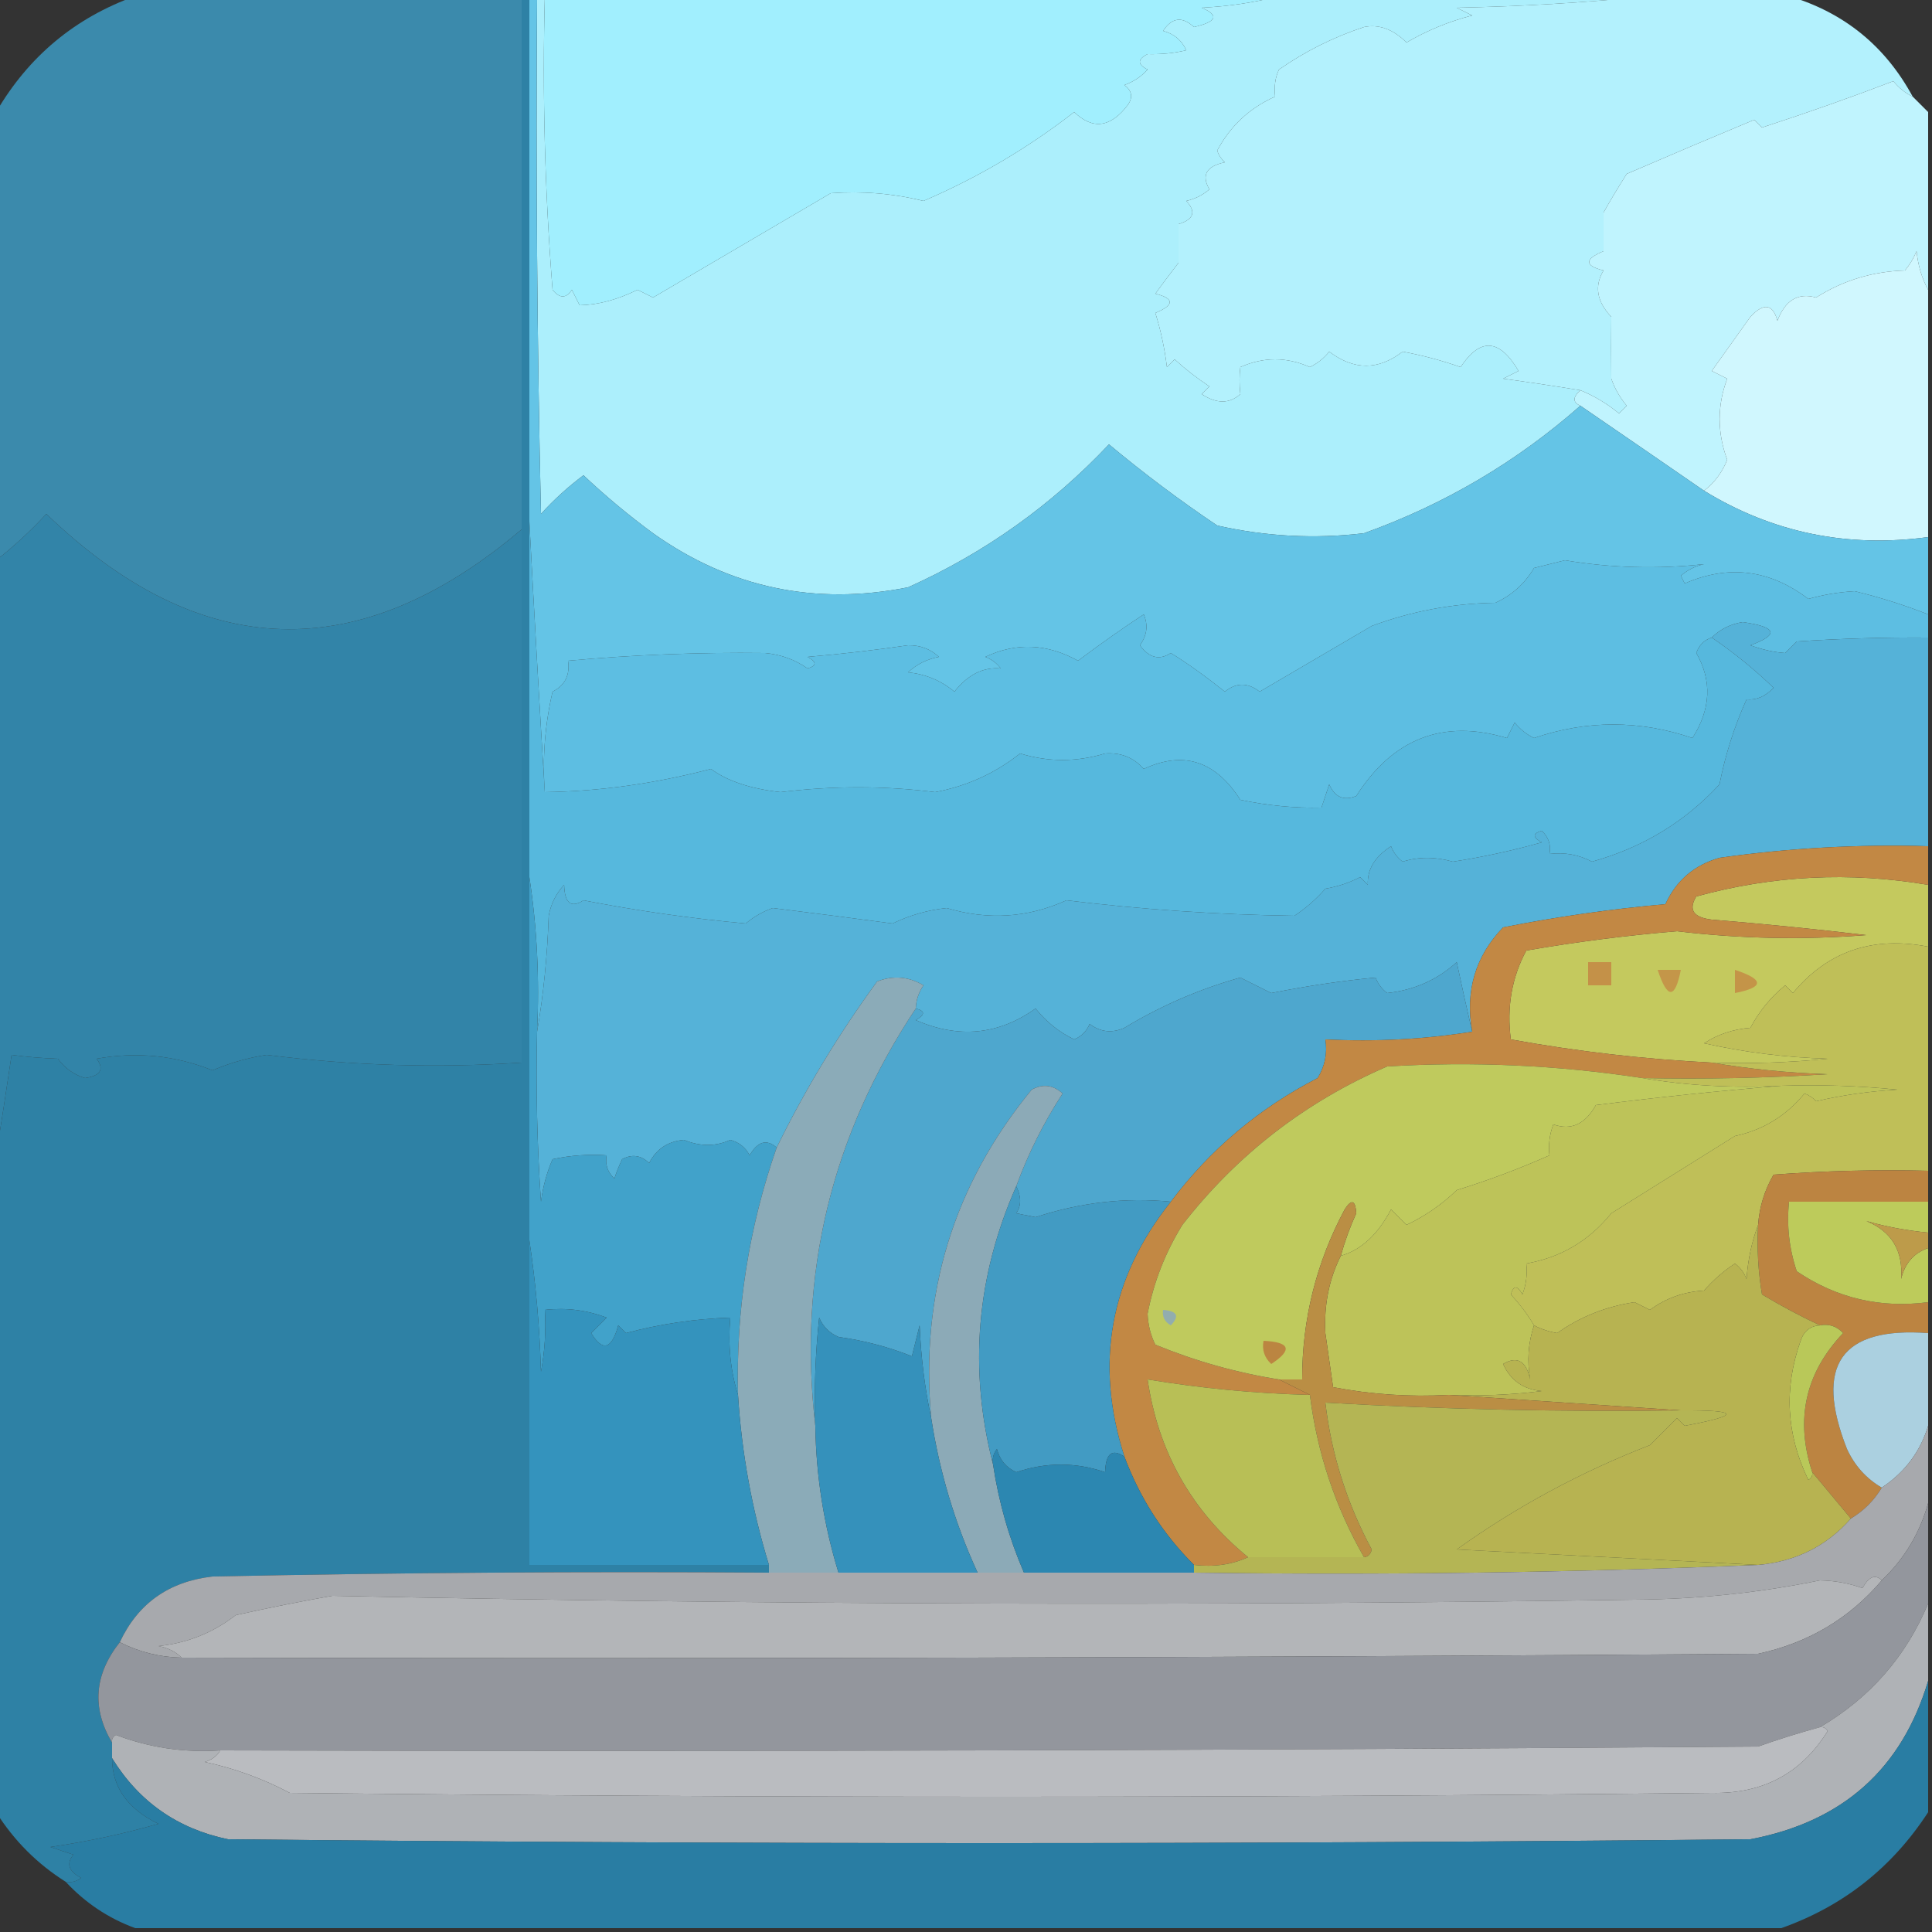 <?xml version="1.0" encoding="UTF-8"?>
<!DOCTYPE svg>
<svg xmlns="http://www.w3.org/2000/svg" version="1.1" width="250px" height="250px" style="shape-rendering:geometricPrecision; text-rendering:geometricPrecision; image-rendering:optimizeQuality; fill-rule:evenodd; clip-rule:evenodd" xmlns:xlink="http://www.w3.org/1999/xlink">
<rect width="100%" height="100%" fill="#333333" stroke="none"/>
<g><path style="opacity:0.999" fill="#3b8aac" d="M 17.5,-0.5 C 34.167,-0.5 50.833,-0.5 67.5,-0.5C 67.5,22.5 67.5,45.5 67.5,68.5C 46.43,86.37 25.93,85.704 6,66.5C 3.963,68.706 1.797,70.706 -0.5,72.5C -0.5,53.167 -0.5,33.833 -0.5,14.5C 3.696,7.301 9.696,2.301 17.5,-0.5 Z"/></g>
<g><path style="opacity:0.999" fill="#aceffc" d="M 69.5,-0.5 C 69.833,-0.5 70.167,-0.5 70.5,-0.5C 70.168,12.184 70.501,24.851 71.5,37.5C 72.425,38.641 73.259,38.641 74,37.5C 74.333,38.167 74.667,38.833 75,39.5C 77.381,39.455 79.881,38.789 82.5,37.5C 83.167,37.833 83.833,38.167 84.5,38.5C 92.199,33.986 99.866,29.486 107.5,25C 111.613,24.705 115.613,25.038 119.5,26C 126.501,22.996 133.001,19.163 139,14.5C 141.419,16.842 143.753,16.509 146,13.5C 146.617,12.551 146.451,11.717 145.5,11C 146.672,10.581 147.672,9.915 148.5,9C 147.167,8.333 147.167,7.667 148.5,7C 150.313,7.046 151.979,6.88 153.5,6.5C 152.91,5.201 151.91,4.368 150.5,4C 151.649,2.256 152.983,2.089 154.5,3.5C 157.461,2.817 157.795,1.984 155.5,1C 159.025,0.821 162.359,0.321 165.5,-0.5C 181.5,-0.5 197.5,-0.5 213.5,-0.5C 205.343,0.329 197.01,0.829 188.5,1C 189.167,1.333 189.833,1.667 190.5,2C 187.488,2.78 184.655,3.947 182,5.5C 180.257,3.773 178.424,3.106 176.5,3.5C 172.554,4.806 168.888,6.639 165.5,9C 165.018,10.008 164.852,11.175 165,12.5C 161.695,13.972 159.195,16.305 157.5,19.5C 157.709,20.086 158.043,20.586 158.5,21C 156.096,21.508 155.429,22.674 156.5,24.5C 155.624,25.251 154.624,25.751 153.5,26C 154.815,27.395 154.481,28.395 152.5,29C 152.5,30.667 152.5,32.333 152.5,34C 151.386,35.449 150.386,36.783 149.5,38C 151.991,38.626 151.991,39.459 149.5,40.5C 150.204,42.74 150.704,45.074 151,47.5C 151.333,47.167 151.667,46.833 152,46.5C 153.41,47.788 154.91,48.954 156.5,50C 156.167,50.333 155.833,50.667 155.5,51C 157.424,52.267 159.09,52.267 160.5,51C 160.36,49.736 160.36,48.569 160.5,47.5C 163.5,46.167 166.5,46.167 169.5,47.5C 170.478,47.023 171.311,46.357 172,45.5C 175.199,47.931 178.365,47.931 181.5,45.5C 184.083,45.981 186.583,46.648 189,47.5C 191.541,43.652 194.041,43.819 196.5,48C 195.833,48.333 195.167,48.667 194.5,49C 197.854,49.455 201.187,49.955 204.5,50.5C 203.494,51.396 203.494,52.062 204.5,52.5C 196.262,59.757 186.929,65.257 176.5,69C 170.109,69.758 163.776,69.424 157.5,68C 152.654,64.743 147.988,61.243 143.5,57.5C 136.064,65.386 127.398,71.552 117.5,76C 105.443,78.393 94.443,76.06 84.5,69C 81.354,66.688 78.354,64.188 75.5,61.5C 73.517,62.982 71.684,64.649 70,66.5C 69.5,44.169 69.333,21.836 69.5,-0.5 Z"/></g>
<g><path style="opacity:1" fill="#b3f1fd" d="M 213.5,-0.5 C 219.5,-0.5 225.5,-0.5 231.5,-0.5C 238.618,1.617 243.952,5.95 247.5,12.5C 246.542,12.047 245.708,11.38 245,10.5C 239.462,12.619 233.795,14.619 228,16.5C 227.667,16.167 227.333,15.833 227,15.5C 221.546,17.771 216.046,20.105 210.5,22.5C 209.371,24.275 208.371,25.942 207.5,27.5C 207.5,29.167 207.5,30.833 207.5,32.5C 205.009,33.541 205.009,34.374 207.5,35C 206.283,37.011 206.616,39.011 208.5,41C 208.475,43.654 208.475,46.321 208.5,49C 208.95,50.285 209.617,51.452 210.5,52.5C 210.167,52.833 209.833,53.167 209.5,53.5C 207.971,52.237 206.305,51.237 204.5,50.5C 201.187,49.955 197.854,49.455 194.5,49C 195.167,48.667 195.833,48.333 196.5,48C 194.041,43.819 191.541,43.652 189,47.5C 186.583,46.648 184.083,45.981 181.5,45.5C 178.365,47.931 175.199,47.931 172,45.5C 171.311,46.357 170.478,47.023 169.5,47.5C 166.5,46.167 163.5,46.167 160.5,47.5C 160.36,48.569 160.36,49.736 160.5,51C 159.09,52.267 157.424,52.267 155.5,51C 155.833,50.667 156.167,50.333 156.5,50C 154.91,48.954 153.41,47.788 152,46.5C 151.667,46.833 151.333,47.167 151,47.5C 150.704,45.074 150.204,42.74 149.5,40.5C 151.991,39.459 151.991,38.626 149.5,38C 150.386,36.783 151.386,35.449 152.5,34C 152.5,32.333 152.5,30.667 152.5,29C 154.481,28.395 154.815,27.395 153.5,26C 154.624,25.751 155.624,25.251 156.5,24.5C 155.429,22.674 156.096,21.508 158.5,21C 158.043,20.586 157.709,20.086 157.5,19.5C 159.195,16.305 161.695,13.972 165,12.5C 164.852,11.175 165.018,10.008 165.5,9C 168.888,6.639 172.554,4.806 176.5,3.5C 178.424,3.106 180.257,3.773 182,5.5C 184.655,3.947 187.488,2.78 190.5,2C 189.833,1.667 189.167,1.333 188.5,1C 197.01,0.829 205.343,0.329 213.5,-0.5 Z"/></g>
<g><path style="opacity:1" fill="#a1effe" d="M 70.5,-0.5 C 102.167,-0.5 133.833,-0.5 165.5,-0.5C 162.359,0.321 159.025,0.821 155.5,1C 157.795,1.984 157.461,2.817 154.5,3.5C 152.983,2.089 151.649,2.256 150.5,4C 151.91,4.368 152.91,5.201 153.5,6.5C 151.979,6.88 150.313,7.046 148.5,7C 147.167,7.667 147.167,8.333 148.5,9C 147.672,9.915 146.672,10.581 145.5,11C 146.451,11.717 146.617,12.551 146,13.5C 143.753,16.509 141.419,16.842 139,14.5C 133.001,19.163 126.501,22.996 119.5,26C 115.613,25.038 111.613,24.705 107.5,25C 99.866,29.486 92.199,33.986 84.5,38.5C 83.833,38.167 83.167,37.833 82.5,37.5C 79.881,38.789 77.381,39.455 75,39.5C 74.667,38.833 74.333,38.167 74,37.5C 73.259,38.641 72.425,38.641 71.5,37.5C 70.501,24.851 70.168,12.184 70.5,-0.5 Z"/></g>
<g><path style="opacity:1" fill="#c0f4fe" d="M 247.5,12.5 C 248.167,13.167 248.833,13.833 249.5,14.5C 249.5,22.167 249.5,29.833 249.5,37.5C 248.698,36.048 248.198,34.382 248,32.5C 247.626,33.416 247.126,34.25 246.5,35C 242.32,35.121 238.487,36.288 235,38.5C 232.67,37.844 231.003,38.844 230,41.5C 229.396,39.314 228.23,39.148 226.5,41C 224.833,43.333 223.167,45.667 221.5,48C 222.167,48.333 222.833,48.667 223.5,49C 222.197,52.468 222.197,55.968 223.5,59.5C 222.828,61.16 221.828,62.493 220.5,63.5C 215.149,59.808 209.815,56.141 204.5,52.5C 203.494,52.062 203.494,51.396 204.5,50.5C 206.305,51.237 207.971,52.237 209.5,53.5C 209.833,53.167 210.167,52.833 210.5,52.5C 209.617,51.452 208.95,50.285 208.5,49C 208.475,46.321 208.475,43.654 208.5,41C 206.616,39.011 206.283,37.011 207.5,35C 205.009,34.374 205.009,33.541 207.5,32.5C 207.5,30.833 207.5,29.167 207.5,27.5C 208.371,25.942 209.371,24.275 210.5,22.5C 216.046,20.105 221.546,17.771 227,15.5C 227.333,15.833 227.667,16.167 228,16.5C 233.795,14.619 239.462,12.619 245,10.5C 245.708,11.38 246.542,12.047 247.5,12.5 Z"/></g>
<g><path style="opacity:0.998" fill="#d0f7fe" d="M 249.5,37.5 C 249.5,48.167 249.5,58.833 249.5,69.5C 239.019,70.921 229.352,68.921 220.5,63.5C 221.828,62.493 222.828,61.16 223.5,59.5C 222.197,55.968 222.197,52.468 223.5,49C 222.833,48.667 222.167,48.333 221.5,48C 223.167,45.667 224.833,43.333 226.5,41C 228.23,39.148 229.396,39.314 230,41.5C 231.003,38.844 232.67,37.844 235,38.5C 238.487,36.288 242.32,35.121 246.5,35C 247.126,34.25 247.626,33.416 248,32.5C 248.198,34.382 248.698,36.048 249.5,37.5 Z"/></g>
<g><path style="opacity:0.999" fill="#3284a8" d="M 67.5,68.5 C 67.5,91.5 67.5,114.5 67.5,137.5C 56.551,138.231 45.551,137.898 34.5,136.5C 32.084,136.875 29.75,137.541 27.5,138.5C 22.661,136.564 17.661,136.064 12.5,137C 13.524,138.367 13.024,139.2 11,139.5C 9.566,139.07 8.399,138.236 7.5,137C 5.343,136.922 3.343,136.755 1.5,136.5C 0.833,140.982 0.166,145.316 -0.5,149.5C -0.5,123.833 -0.5,98.167 -0.5,72.5C 1.797,70.706 3.963,68.706 6,66.5C 25.93,85.704 46.43,86.37 67.5,68.5 Z"/></g>
<g><path style="opacity:1" fill="#64c4e6" d="M 68.5,-0.5 C 68.833,-0.5 69.167,-0.5 69.5,-0.5C 69.333,21.836 69.5,44.169 70,66.5C 71.684,64.649 73.517,62.982 75.5,61.5C 78.354,64.188 81.354,66.688 84.5,69C 94.443,76.06 105.443,78.393 117.5,76C 127.398,71.552 136.064,65.386 143.5,57.5C 147.988,61.243 152.654,64.743 157.5,68C 163.776,69.424 170.109,69.758 176.5,69C 186.929,65.257 196.262,59.757 204.5,52.5C 209.815,56.141 215.149,59.808 220.5,63.5C 229.352,68.921 239.019,70.921 249.5,69.5C 249.5,72.833 249.5,76.167 249.5,79.5C 246.437,78.295 243.271,77.295 240,76.5C 237.958,76.615 235.958,76.949 234,77.5C 229.004,73.697 223.671,73.031 218,75.5C 217.833,75.167 217.667,74.833 217.5,74.5C 218.376,73.749 219.376,73.249 220.5,73C 214.501,73.663 208.501,73.496 202.5,72.5C 201.167,72.833 199.833,73.167 198.5,73.5C 197.307,75.527 195.64,77.027 193.5,78C 187.983,78.084 182.649,79.084 177.5,81C 172.657,83.849 167.823,86.683 163,89.5C 161.467,88.305 159.967,88.305 158.5,89.5C 155.876,87.417 153.543,85.75 151.5,84.5C 150.038,85.471 148.705,85.138 147.5,83.5C 148.428,82.232 148.595,80.899 148,79.5C 145.092,81.416 142.258,83.416 139.5,85.5C 135.489,83.275 131.489,83.109 127.5,85C 128.308,85.308 128.975,85.808 129.5,86.5C 127.249,86.287 125.249,87.287 123.5,89.5C 121.78,88.066 119.78,87.233 117.5,87C 118.623,85.956 119.956,85.29 121.5,85C 120.4,83.977 119.067,83.477 117.5,83.5C 113.183,84.132 108.85,84.632 104.5,85C 105.696,85.654 105.696,86.154 104.5,86.5C 102.883,85.358 101.05,84.691 99,84.5C 90.412,84.396 81.912,84.729 73.5,85.5C 73.778,87.346 73.111,88.68 71.5,89.5C 70.508,93.783 70.174,98.116 70.5,102.5C 69.814,91.404 69.147,79.737 68.5,67.5C 68.5,44.833 68.5,22.167 68.5,-0.5 Z"/></g>
<g><path style="opacity:1" fill="#5dbee2" d="M 249.5,79.5 C 249.5,80.5 249.5,81.5 249.5,82.5C 244.036,82.456 238.369,82.622 232.5,83C 232,83.5 231.5,84 231,84.5C 229.578,84.406 228.078,84.072 226.5,83.5C 230.265,82.123 229.932,81.123 225.5,80.5C 223.927,80.752 222.594,81.418 221.5,82.5C 220.522,82.811 219.855,83.478 219.5,84.5C 221.553,88.085 221.386,91.751 219,95.5C 212.164,93.165 205.331,93.165 198.5,95.5C 197.522,95.023 196.689,94.357 196,93.5C 195.667,94.167 195.333,94.833 195,95.5C 186.771,93.027 180.271,95.527 175.5,103C 173.892,103.658 172.725,103.158 172,101.5C 171.667,102.5 171.333,103.5 171,104.5C 167.591,104.585 164.091,104.252 160.5,103.5C 157.288,98.448 153.122,97.115 148,99.5C 146.701,98.02 145.034,97.354 143,97.5C 139.309,98.619 135.642,98.619 132,97.5C 128.76,100.066 125.093,101.733 121,102.5C 114.441,101.671 107.774,101.671 101,102.5C 97.117,102.069 94.117,101.069 92,99.5C 84.725,101.402 77.559,102.402 70.5,102.5C 70.174,98.116 70.508,93.783 71.5,89.5C 73.111,88.68 73.778,87.346 73.5,85.5C 81.912,84.729 90.412,84.396 99,84.5C 101.05,84.691 102.883,85.358 104.5,86.5C 105.696,86.154 105.696,85.654 104.5,85C 108.85,84.632 113.183,84.132 117.5,83.5C 119.067,83.477 120.4,83.977 121.5,85C 119.956,85.29 118.623,85.956 117.5,87C 119.78,87.233 121.78,88.066 123.5,89.5C 125.249,87.287 127.249,86.287 129.5,86.5C 128.975,85.808 128.308,85.308 127.5,85C 131.489,83.109 135.489,83.275 139.5,85.5C 142.258,83.416 145.092,81.416 148,79.5C 148.595,80.899 148.428,82.232 147.5,83.5C 148.705,85.138 150.038,85.471 151.5,84.5C 153.543,85.75 155.876,87.417 158.5,89.5C 159.967,88.305 161.467,88.305 163,89.5C 167.823,86.683 172.657,83.849 177.5,81C 182.649,79.084 187.983,78.084 193.5,78C 195.64,77.027 197.307,75.527 198.5,73.5C 199.833,73.167 201.167,72.833 202.5,72.5C 208.501,73.496 214.501,73.663 220.5,73C 219.376,73.249 218.376,73.749 217.5,74.5C 217.667,74.833 217.833,75.167 218,75.5C 223.671,73.031 229.004,73.697 234,77.5C 235.958,76.949 237.958,76.615 240,76.5C 243.271,77.295 246.437,78.295 249.5,79.5 Z"/></g>
<g><path style="opacity:1" fill="#56b8dd" d="M 68.5,67.5 C 69.147,79.737 69.814,91.404 70.5,102.5C 77.559,102.402 84.725,101.402 92,99.5C 94.117,101.069 97.117,102.069 101,102.5C 107.774,101.671 114.441,101.671 121,102.5C 125.093,101.733 128.76,100.066 132,97.5C 135.642,98.619 139.309,98.619 143,97.5C 145.034,97.354 146.701,98.02 148,99.5C 153.122,97.115 157.288,98.448 160.5,103.5C 164.091,104.252 167.591,104.585 171,104.5C 171.333,103.5 171.667,102.5 172,101.5C 172.725,103.158 173.892,103.658 175.5,103C 180.271,95.527 186.771,93.027 195,95.5C 195.333,94.833 195.667,94.167 196,93.5C 196.689,94.357 197.522,95.023 198.5,95.5C 205.331,93.165 212.164,93.165 219,95.5C 221.386,91.751 221.553,88.085 219.5,84.5C 219.855,83.478 220.522,82.811 221.5,82.5C 224.319,84.419 226.986,86.585 229.5,89C 228.448,90.119 227.281,90.619 226,90.5C 224.411,94.031 223.245,97.698 222.5,101.5C 218.03,106.353 212.53,109.687 206,111.5C 204.301,110.594 202.467,110.261 200.5,110.5C 200.719,109.325 200.386,108.325 199.5,107.5C 198.304,107.846 198.304,108.346 199.5,109C 195.716,110.071 191.882,110.904 188,111.5C 185.724,110.85 183.558,110.85 181.5,111.5C 180.808,110.975 180.308,110.308 180,109.5C 177.877,110.883 176.877,112.55 177,114.5C 176.667,114.167 176.333,113.833 176,113.5C 174.601,114.227 173.101,114.727 171.5,115C 170.315,116.353 168.981,117.52 167.5,118.5C 157.614,118.361 147.78,117.694 138,116.5C 133.009,118.766 127.842,119.099 122.5,117.5C 120.05,117.761 117.717,118.428 115.5,119.5C 110.348,118.808 105.181,118.142 100,117.5C 98.715,117.95 97.548,118.617 96.5,119.5C 89.453,118.855 82.453,117.855 75.5,116.5C 73.898,117.55 73.065,116.883 73,114.5C 71.956,115.623 71.29,116.956 71,118.5C 70.826,123.684 70.326,128.684 69.5,133.5C 69.824,126.646 69.491,119.979 68.5,113.5C 68.5,98.167 68.5,82.833 68.5,67.5 Z"/></g>
<g><path style="opacity:1" fill="#55b2d8" d="M 249.5,82.5 C 249.5,91.5 249.5,100.5 249.5,109.5C 240.454,109.236 231.454,109.736 222.5,111C 219.232,111.936 216.899,113.936 215.5,117C 208.446,117.627 201.446,118.627 194.5,120C 190.904,123.735 189.571,128.235 190.5,133.5C 189.834,130.642 189.167,127.642 188.5,124.5C 186.002,126.784 183.002,128.118 179.5,128.5C 178.808,127.975 178.308,127.308 178,126.5C 173.678,126.904 169.178,127.571 164.5,128.5C 163.167,127.833 161.833,127.167 160.5,126.5C 155.183,127.993 150.183,130.159 145.5,133C 143.888,133.72 142.388,133.554 141,132.5C 140.612,133.428 139.945,134.095 139,134.5C 137.056,133.561 135.389,132.227 134,130.5C 129.211,133.92 124.044,134.42 118.5,132C 119.738,131.31 119.738,130.81 118.5,130.5C 118.539,129.417 118.873,128.417 119.5,127.5C 117.579,126.359 115.579,126.192 113.5,127C 108.499,133.847 104.166,141.014 100.5,148.5C 99.207,147.355 98.041,147.689 97,149.5C 96.481,148.484 95.647,147.818 94.5,147.5C 92.607,148.372 90.607,148.372 88.5,147.5C 86.421,147.686 84.921,148.686 84,150.5C 82.951,149.483 81.784,149.316 80.5,150C 80.07,150.92 79.737,151.753 79.5,152.5C 78.614,151.675 78.281,150.675 78.5,149.5C 76.143,149.337 73.81,149.503 71.5,150C 70.751,151.734 70.251,153.567 70,155.5C 69.5,148.174 69.334,140.841 69.5,133.5C 70.326,128.684 70.826,123.684 71,118.5C 71.29,116.956 71.956,115.623 73,114.5C 73.065,116.883 73.898,117.55 75.5,116.5C 82.453,117.855 89.453,118.855 96.5,119.5C 97.548,118.617 98.715,117.95 100,117.5C 105.181,118.142 110.348,118.808 115.5,119.5C 117.717,118.428 120.05,117.761 122.5,117.5C 127.842,119.099 133.009,118.766 138,116.5C 147.78,117.694 157.614,118.361 167.5,118.5C 168.981,117.52 170.315,116.353 171.5,115C 173.101,114.727 174.601,114.227 176,113.5C 176.333,113.833 176.667,114.167 177,114.5C 176.877,112.55 177.877,110.883 180,109.5C 180.308,110.308 180.808,110.975 181.5,111.5C 183.558,110.85 185.724,110.85 188,111.5C 191.882,110.904 195.716,110.071 199.5,109C 198.304,108.346 198.304,107.846 199.5,107.5C 200.386,108.325 200.719,109.325 200.5,110.5C 202.467,110.261 204.301,110.594 206,111.5C 212.53,109.687 218.03,106.353 222.5,101.5C 223.245,97.698 224.411,94.031 226,90.5C 227.281,90.619 228.448,90.119 229.5,89C 226.986,86.585 224.319,84.419 221.5,82.5C 222.594,81.418 223.927,80.752 225.5,80.5C 229.932,81.123 230.265,82.123 226.5,83.5C 228.078,84.072 229.578,84.406 231,84.5C 231.5,84 232,83.5 232.5,83C 238.369,82.622 244.036,82.456 249.5,82.5 Z"/></g>
<g><path style="opacity:1" fill="#c4c95e" d="M 249.5,114.5 C 249.5,117.167 249.5,119.833 249.5,122.5C 242.318,121.1 236.485,123.1 232,128.5C 231.667,128.167 231.333,127.833 231,127.5C 229.122,129.043 227.622,130.876 226.5,133C 224.285,133.17 222.285,133.837 220.5,135C 225.75,136.174 231.084,136.841 236.5,137C 231.511,137.499 226.511,137.666 221.5,137.5C 212.766,137.062 204.099,136.062 195.5,134.5C 194.956,130.327 195.623,126.494 197.5,123C 203.963,121.88 210.463,121.046 217,120.5C 225.153,121.473 233.32,121.64 241.5,121C 234.845,120.213 228.179,119.547 221.5,119C 219.114,118.716 218.448,117.716 219.5,116C 229.371,113.279 239.371,112.779 249.5,114.5 Z"/></g>
<g><path style="opacity:1" fill="#c49148" d="M 205.5,124.5 C 206.5,124.5 207.5,124.5 208.5,124.5C 208.5,125.5 208.5,126.5 208.5,127.5C 207.5,127.5 206.5,127.5 205.5,127.5C 205.5,126.5 205.5,125.5 205.5,124.5 Z"/></g>
<g><path style="opacity:1" fill="#c49649" d="M 214.5,125.5 C 215.5,125.5 216.5,125.5 217.5,125.5C 216.754,129.31 215.754,129.31 214.5,125.5 Z"/></g>
<g><path style="opacity:1" fill="#c49448" d="M 224.5,125.5 C 228.31,126.754 228.31,127.754 224.5,128.5C 224.5,127.5 224.5,126.5 224.5,125.5 Z"/></g>
<g><path style="opacity:1" fill="#4ea7ce" d="M 190.5,133.5 C 184.355,134.49 178.022,134.823 171.5,134.5C 171.785,136.288 171.452,137.955 170.5,139.5C 162.95,143.382 156.617,148.716 151.5,155.5C 145.65,154.924 139.816,155.59 134,157.5C 133.167,157.333 132.333,157.167 131.5,157C 132.171,156.014 132.171,154.847 131.5,153.5C 133.037,149.289 135.037,145.289 137.5,141.5C 136.277,140.386 134.944,140.219 133.5,141C 123.374,153.326 119.04,167.493 120.5,183.5C 119.676,179.688 119.176,175.688 119,171.5C 118.667,172.833 118.333,174.167 118,175.5C 114.963,174.291 111.796,173.457 108.5,173C 107.333,172.5 106.5,171.667 106,170.5C 105.501,175.155 105.334,179.821 105.5,184.5C 103.23,164.964 107.563,146.964 118.5,130.5C 119.738,130.81 119.738,131.31 118.5,132C 124.044,134.42 129.211,133.92 134,130.5C 135.389,132.227 137.056,133.561 139,134.5C 139.945,134.095 140.612,133.428 141,132.5C 142.388,133.554 143.888,133.72 145.5,133C 150.183,130.159 155.183,127.993 160.5,126.5C 161.833,127.167 163.167,127.833 164.5,128.5C 169.178,127.571 173.678,126.904 178,126.5C 178.308,127.308 178.808,127.975 179.5,128.5C 183.002,128.118 186.002,126.784 188.5,124.5C 189.167,127.642 189.834,130.642 190.5,133.5 Z"/></g>
<g><path style="opacity:1" fill="#c28844" d="M 249.5,109.5 C 249.5,111.167 249.5,112.833 249.5,114.5C 239.371,112.779 229.371,113.279 219.5,116C 218.448,117.716 219.114,118.716 221.5,119C 228.179,119.547 234.845,120.213 241.5,121C 233.32,121.64 225.153,121.473 217,120.5C 210.463,121.046 203.963,121.88 197.5,123C 195.623,126.494 194.956,130.327 195.5,134.5C 204.099,136.062 212.766,137.062 221.5,137.5C 226.316,138.326 231.316,138.826 236.5,139C 228.507,139.5 220.507,139.666 212.5,139.5C 201.562,137.828 190.562,137.328 179.5,138C 168.93,142.567 160.097,149.401 153,158.5C 150.789,162.084 149.289,165.917 148.5,170C 148.559,171.436 148.892,172.769 149.5,174C 154.69,176.13 160.023,177.63 165.5,178.5C 166.833,179.167 168.167,179.833 169.5,180.5C 162.444,180.318 155.444,179.651 148.5,178.5C 149.861,187.857 154.194,195.524 161.5,201.5C 159.393,202.468 157.059,202.802 154.5,202.5C 150.506,198.521 147.506,193.855 145.5,188.5C 141.61,176.4 143.61,165.4 151.5,155.5C 156.617,148.716 162.95,143.382 170.5,139.5C 171.452,137.955 171.785,136.288 171.5,134.5C 178.022,134.823 184.355,134.49 190.5,133.5C 189.571,128.235 190.904,123.735 194.5,120C 201.446,118.627 208.446,117.627 215.5,117C 216.899,113.936 219.232,111.936 222.5,111C 231.454,109.736 240.454,109.236 249.5,109.5 Z"/></g>
<g><path style="opacity:0.999" fill="#2e81a5" d="M 67.5,-0.5 C 67.833,-0.5 68.167,-0.5 68.5,-0.5C 68.5,22.167 68.5,44.833 68.5,67.5C 68.5,82.833 68.5,98.167 68.5,113.5C 68.5,129.167 68.5,144.833 68.5,160.5C 68.5,174.5 68.5,188.5 68.5,202.5C 78.833,202.5 89.167,202.5 99.5,202.5C 99.5,202.833 99.5,203.167 99.5,203.5C 75.498,203.333 51.498,203.5 27.5,204C 21.853,204.645 17.853,207.478 15.5,212.5C 12.185,216.687 11.851,221.02 14.5,225.5C 14.5,226.167 14.5,226.833 14.5,227.5C 14.507,231.246 16.507,234.079 20.5,236C 15.903,237.316 11.236,238.316 6.5,239C 7.5,239.333 8.5,239.667 9.5,240C 8.542,241.147 8.875,242.147 10.5,243C 9.906,243.464 9.239,243.631 8.5,243.5C 4.84,241.2 1.84,238.2 -0.5,234.5C -0.5,206.167 -0.5,177.833 -0.5,149.5C 0.166,145.316 0.833,140.982 1.5,136.5C 3.343,136.755 5.343,136.922 7.5,137C 8.399,138.236 9.566,139.07 11,139.5C 13.024,139.2 13.524,138.367 12.5,137C 17.661,136.064 22.661,136.564 27.5,138.5C 29.75,137.541 32.084,136.875 34.5,136.5C 45.551,137.898 56.551,138.231 67.5,137.5C 67.5,114.5 67.5,91.5 67.5,68.5C 67.5,45.5 67.5,22.5 67.5,-0.5 Z"/></g>
<g><path style="opacity:1" fill="#bfca5d" d="M 212.5,139.5 C 218.31,140.49 224.31,140.823 230.5,140.5C 222.618,141.135 214.618,141.968 206.5,143C 205.125,145.477 203.291,146.311 201,145.5C 200.51,146.793 200.343,148.127 200.5,149.5C 196.596,151.233 192.596,152.733 188.5,154C 186.585,155.855 184.418,157.355 182,158.5C 181.333,157.833 180.667,157.167 180,156.5C 178.286,159.753 176.119,161.753 173.5,162.5C 174.014,160.634 174.68,158.8 175.5,157C 175.389,155.278 174.889,155.112 174,156.5C 170.325,163.374 168.492,170.707 168.5,178.5C 167.5,178.5 166.5,178.5 165.5,178.5C 160.023,177.63 154.69,176.13 149.5,174C 148.892,172.769 148.559,171.436 148.5,170C 149.289,165.917 150.789,162.084 153,158.5C 160.097,149.401 168.93,142.567 179.5,138C 190.562,137.328 201.562,137.828 212.5,139.5 Z"/></g>
<g><path style="opacity:1" fill="#bfbf58" d="M 249.5,122.5 C 249.5,132.167 249.5,141.833 249.5,151.5C 242.825,151.334 236.158,151.5 229.5,152C 228.331,154.007 227.665,156.173 227.5,158.5C 226.686,160.631 226.186,162.964 226,165.5C 225.692,164.692 225.192,164.025 224.5,163.5C 223.019,164.48 221.685,165.647 220.5,167C 217.881,167.151 215.547,167.985 213.5,169.5C 212.833,169.167 212.167,168.833 211.5,168.5C 207.759,169.074 204.426,170.408 201.5,172.5C 200.416,172.315 199.416,171.982 198.5,171.5C 197.694,170.132 196.694,168.799 195.5,167.5C 195.846,166.304 196.346,166.304 197,167.5C 197.49,166.207 197.657,164.873 197.5,163.5C 201.953,162.731 205.619,160.564 208.5,157C 213.821,153.685 219.155,150.352 224.5,147C 228.111,146.233 231.111,144.4 233.5,141.5C 234.086,141.709 234.586,142.043 235,142.5C 238.411,141.707 241.911,141.207 245.5,141C 240.511,140.501 235.511,140.334 230.5,140.5C 224.31,140.823 218.31,140.49 212.5,139.5C 220.507,139.666 228.507,139.5 236.5,139C 231.316,138.826 226.316,138.326 221.5,137.5C 226.511,137.666 231.511,137.499 236.5,137C 231.084,136.841 225.75,136.174 220.5,135C 222.285,133.837 224.285,133.17 226.5,133C 227.622,130.876 229.122,129.043 231,127.5C 231.333,127.833 231.667,128.167 232,128.5C 236.485,123.1 242.318,121.1 249.5,122.5 Z"/></g>
<g><path style="opacity:1" fill="#bdc359" d="M 230.5,140.5 C 235.511,140.334 240.511,140.501 245.5,141C 241.911,141.207 238.411,141.707 235,142.5C 234.586,142.043 234.086,141.709 233.5,141.5C 231.111,144.4 228.111,146.233 224.5,147C 219.155,150.352 213.821,153.685 208.5,157C 205.619,160.564 201.953,162.731 197.5,163.5C 197.657,164.873 197.49,166.207 197,167.5C 196.346,166.304 195.846,166.304 195.5,167.5C 196.694,168.799 197.694,170.132 198.5,171.5C 197.744,173.763 197.577,176.097 198,178.5C 197.492,176.096 196.325,175.429 194.5,176.5C 195.472,178.636 197.139,179.803 199.5,180C 195.514,180.499 191.514,180.666 187.5,180.5C 182.435,180.781 177.435,180.448 172.5,179.5C 172.167,177.167 171.833,174.833 171.5,172.5C 171.315,168.859 171.981,165.526 173.5,162.5C 176.119,161.753 178.286,159.753 180,156.5C 180.667,157.167 181.333,157.833 182,158.5C 184.418,157.355 186.585,155.855 188.5,154C 192.596,152.733 196.596,151.233 200.5,149.5C 200.343,148.127 200.51,146.793 201,145.5C 203.291,146.311 205.125,145.477 206.5,143C 214.618,141.968 222.618,141.135 230.5,140.5 Z"/></g>
<g><path style="opacity:1" fill="#41a2ca" d="M 68.5,113.5 C 69.491,119.979 69.824,126.646 69.5,133.5C 69.334,140.841 69.5,148.174 70,155.5C 70.251,153.567 70.751,151.734 71.5,150C 73.81,149.503 76.143,149.337 78.5,149.5C 78.281,150.675 78.614,151.675 79.5,152.5C 79.737,151.753 80.07,150.92 80.5,150C 81.784,149.316 82.951,149.483 84,150.5C 84.921,148.686 86.421,147.686 88.5,147.5C 90.607,148.372 92.607,148.372 94.5,147.5C 95.647,147.818 96.481,148.484 97,149.5C 98.041,147.689 99.207,147.355 100.5,148.5C 96.888,158.842 95.221,169.509 95.5,180.5C 94.521,177.375 94.187,174.042 94.5,170.5C 89.889,170.659 85.389,171.325 81,172.5C 80.667,172.167 80.333,171.833 80,171.5C 79.15,174.612 77.983,174.946 76.5,172.5C 77.167,171.833 77.833,171.167 78.5,170.5C 75.913,169.52 73.247,169.187 70.5,169.5C 70.664,172.187 70.497,174.854 70,177.5C 69.827,171.652 69.327,165.985 68.5,160.5C 68.5,144.833 68.5,129.167 68.5,113.5 Z"/></g>
<g><path style="opacity:1" fill="#8babb8" d="M 118.5,130.5 C 107.563,146.964 103.23,164.964 105.5,184.5C 105.602,191.005 106.602,197.338 108.5,203.5C 105.5,203.5 102.5,203.5 99.5,203.5C 99.5,203.167 99.5,202.833 99.5,202.5C 97.305,195.334 95.972,188.001 95.5,180.5C 95.221,169.509 96.888,158.842 100.5,148.5C 104.166,141.014 108.499,133.847 113.5,127C 115.579,126.192 117.579,126.359 119.5,127.5C 118.873,128.417 118.539,129.417 118.5,130.5 Z"/></g>
<g><path style="opacity:1" fill="#8caab7" d="M 131.5,153.5 C 126.332,165.195 125.332,177.195 128.5,189.5C 129.231,194.357 130.564,199.024 132.5,203.5C 130.5,203.5 128.5,203.5 126.5,203.5C 123.573,197.131 121.573,190.464 120.5,183.5C 119.04,167.493 123.374,153.326 133.5,141C 134.944,140.219 136.277,140.386 137.5,141.5C 135.037,145.289 133.037,149.289 131.5,153.5 Z"/></g>
<g><path style="opacity:1" fill="#bc8441" d="M 249.5,151.5 C 249.5,152.833 249.5,154.167 249.5,155.5C 243.5,155.5 237.5,155.5 231.5,155.5C 231.183,158.572 231.516,161.572 232.5,164.5C 237.642,167.983 243.309,169.316 249.5,168.5C 249.5,169.833 249.5,171.167 249.5,172.5C 238.227,171.662 234.727,176.662 239,187.5C 239.996,189.66 241.496,191.327 243.5,192.5C 242.5,194.167 241.167,195.5 239.5,196.5C 237.804,194.475 236.137,192.475 234.5,190.5C 232.268,183.668 233.601,177.668 238.5,172.5C 237.675,171.614 236.675,171.281 235.5,171.5C 233.014,170.338 230.514,169.004 228,167.5C 227.502,164.518 227.335,161.518 227.5,158.5C 227.665,156.173 228.331,154.007 229.5,152C 236.158,151.5 242.825,151.334 249.5,151.5 Z"/></g>
<g><path style="opacity:1" fill="#bdcb5b" d="M 249.5,155.5 C 249.5,156.833 249.5,158.167 249.5,159.5C 246.687,159.23 244.021,158.73 241.5,158C 244.788,159.358 246.288,161.858 246,165.5C 246.498,163.456 247.665,162.122 249.5,161.5C 249.5,163.833 249.5,166.167 249.5,168.5C 243.309,169.316 237.642,167.983 232.5,164.5C 231.516,161.572 231.183,158.572 231.5,155.5C 237.5,155.5 243.5,155.5 249.5,155.5 Z"/></g>
<g><path style="opacity:1" fill="#429bc3" d="M 131.5,153.5 C 132.171,154.847 132.171,156.014 131.5,157C 132.333,157.167 133.167,157.333 134,157.5C 139.816,155.59 145.65,154.924 151.5,155.5C 143.61,165.4 141.61,176.4 145.5,188.5C 143.908,187.398 143.075,188.065 143,190.5C 139.198,189.194 135.365,189.194 131.5,190.5C 130.201,189.91 129.368,188.91 129,187.5C 128.536,188.094 128.369,188.761 128.5,189.5C 125.332,177.195 126.332,165.195 131.5,153.5 Z"/></g>
<g><path style="opacity:1" fill="#bd9b4a" d="M 249.5,159.5 C 249.5,160.167 249.5,160.833 249.5,161.5C 247.665,162.122 246.498,163.456 246,165.5C 246.288,161.858 244.788,159.358 241.5,158C 244.021,158.73 246.687,159.23 249.5,159.5 Z"/></g>
<g><path style="opacity:1" fill="#92adae" d="M 150.5,169.5 C 152.337,169.639 152.67,170.306 151.5,171.5C 150.702,171.043 150.369,170.376 150.5,169.5 Z"/></g>
<g><path style="opacity:1" fill="#bb8541" d="M 163.5,173.5 C 166.957,173.667 167.29,174.667 164.5,176.5C 163.614,175.675 163.281,174.675 163.5,173.5 Z"/></g>
<g><path style="opacity:1" fill="#b9c859" d="M 235.5,171.5 C 236.675,171.281 237.675,171.614 238.5,172.5C 233.601,177.668 232.268,183.668 234.5,190.5C 234.565,190.938 234.399,191.272 234,191.5C 231.148,185.645 230.815,179.645 233,173.5C 233.417,172.244 234.25,171.577 235.5,171.5 Z"/></g>
<g><path style="opacity:0.996" fill="#acd1e1" d="M 249.5,172.5 C 249.5,176.5 249.5,180.5 249.5,184.5C 248.485,187.846 246.485,190.513 243.5,192.5C 241.496,191.327 239.996,189.66 239,187.5C 234.727,176.662 238.227,171.662 249.5,172.5 Z"/></g>
<g><path style="opacity:1" fill="#3493bd" d="M 68.5,160.5 C 69.327,165.985 69.827,171.652 70,177.5C 70.497,174.854 70.664,172.187 70.5,169.5C 73.247,169.187 75.913,169.52 78.5,170.5C 77.833,171.167 77.167,171.833 76.5,172.5C 77.983,174.946 79.15,174.612 80,171.5C 80.333,171.833 80.667,172.167 81,172.5C 85.389,171.325 89.889,170.659 94.5,170.5C 94.187,174.042 94.521,177.375 95.5,180.5C 95.972,188.001 97.305,195.334 99.5,202.5C 89.167,202.5 78.833,202.5 68.5,202.5C 68.5,188.5 68.5,174.5 68.5,160.5 Z"/></g>
<g><path style="opacity:1" fill="#b7b351" d="M 227.5,158.5 C 227.335,161.518 227.502,164.518 228,167.5C 230.514,169.004 233.014,170.338 235.5,171.5C 234.25,171.577 233.417,172.244 233,173.5C 230.815,179.645 231.148,185.645 234,191.5C 234.399,191.272 234.565,190.938 234.5,190.5C 236.137,192.475 237.804,194.475 239.5,196.5C 236.367,200.067 232.367,202.067 227.5,202.5C 214.66,201.833 201.66,201.167 188.5,200.5C 196.218,194.973 204.552,190.473 213.5,187C 214.667,185.833 215.833,184.667 217,183.5C 217.333,183.833 217.667,184.167 218,184.5C 225.342,183.123 225.176,182.456 217.5,182.5C 207.5,181.833 197.5,181.167 187.5,180.5C 191.514,180.666 195.514,180.499 199.5,180C 197.139,179.803 195.472,178.636 194.5,176.5C 196.325,175.429 197.492,176.096 198,178.5C 197.577,176.097 197.744,173.763 198.5,171.5C 199.416,171.982 200.416,172.315 201.5,172.5C 204.426,170.408 207.759,169.074 211.5,168.5C 212.167,168.833 212.833,169.167 213.5,169.5C 215.547,167.985 217.881,167.151 220.5,167C 221.685,165.647 223.019,164.48 224.5,163.5C 225.192,164.025 225.692,164.692 226,165.5C 226.186,162.964 226.686,160.631 227.5,158.5 Z"/></g>
<g><path style="opacity:1" fill="#ba8e44" d="M 173.5,162.5 C 171.981,165.526 171.315,168.859 171.5,172.5C 171.833,174.833 172.167,177.167 172.5,179.5C 177.435,180.448 182.435,180.781 187.5,180.5C 197.5,181.167 207.5,181.833 217.5,182.5C 202.148,182.713 186.814,182.38 171.5,181.5C 172.287,188.195 174.287,194.528 177.5,200.5C 177.376,201.107 177.043,201.44 176.5,201.5C 172.772,194.983 170.439,187.983 169.5,180.5C 168.167,179.833 166.833,179.167 165.5,178.5C 166.5,178.5 167.5,178.5 168.5,178.5C 168.492,170.707 170.325,163.374 174,156.5C 174.889,155.112 175.389,155.278 175.5,157C 174.68,158.8 174.014,160.634 173.5,162.5 Z"/></g>
<g><path style="opacity:1" fill="#b4b554" d="M 217.5,182.5 C 225.176,182.456 225.342,183.123 218,184.5C 217.667,184.167 217.333,183.833 217,183.5C 215.833,184.667 214.667,185.833 213.5,187C 204.552,190.473 196.218,194.973 188.5,200.5C 201.66,201.167 214.66,201.833 227.5,202.5C 203.339,203.498 179.006,203.831 154.5,203.5C 154.5,203.167 154.5,202.833 154.5,202.5C 157.059,202.802 159.393,202.468 161.5,201.5C 166.5,201.5 171.5,201.5 176.5,201.5C 177.043,201.44 177.376,201.107 177.5,200.5C 174.287,194.528 172.287,188.195 171.5,181.5C 186.814,182.38 202.148,182.713 217.5,182.5 Z"/></g>
<g><path style="opacity:1" fill="#3591bb" d="M 120.5,183.5 C 121.573,190.464 123.573,197.131 126.5,203.5C 120.5,203.5 114.5,203.5 108.5,203.5C 106.602,197.338 105.602,191.005 105.5,184.5C 105.334,179.821 105.501,175.155 106,170.5C 106.5,171.667 107.333,172.5 108.5,173C 111.796,173.457 114.963,174.291 118,175.5C 118.333,174.167 118.667,172.833 119,171.5C 119.176,175.688 119.676,179.688 120.5,183.5 Z"/></g>
<g><path style="opacity:1" fill="#b8bf56" d="M 169.5,180.5 C 170.439,187.983 172.772,194.983 176.5,201.5C 171.5,201.5 166.5,201.5 161.5,201.5C 154.194,195.524 149.861,187.857 148.5,178.5C 155.444,179.651 162.444,180.318 169.5,180.5 Z"/></g>
<g><path style="opacity:1" fill="#2c87b1" d="M 145.5,188.5 C 147.506,193.855 150.506,198.521 154.5,202.5C 154.5,202.833 154.5,203.167 154.5,203.5C 147.167,203.5 139.833,203.5 132.5,203.5C 130.564,199.024 129.231,194.357 128.5,189.5C 128.369,188.761 128.536,188.094 129,187.5C 129.368,188.91 130.201,189.91 131.5,190.5C 135.365,189.194 139.198,189.194 143,190.5C 143.075,188.065 143.908,187.398 145.5,188.5 Z"/></g>
<g><path style="opacity:1" fill="#a7a9ad" d="M 249.5,184.5 C 249.5,187.833 249.5,191.167 249.5,194.5C 248.427,198.378 246.427,201.711 243.5,204.5C 242.671,203.668 241.838,204.001 241,205.5C 239.262,204.873 237.429,204.54 235.5,204.5C 227.684,206.106 219.684,206.939 211.5,207C 155.305,207.827 99.138,207.66 43,206.5C 38.819,207.24 34.652,208.074 30.5,209C 27.544,211.293 24.21,212.627 20.5,213C 21.738,213.232 22.738,213.732 23.5,214.5C 20.659,214.44 17.992,213.774 15.5,212.5C 17.853,207.478 21.853,204.645 27.5,204C 51.498,203.5 75.498,203.333 99.5,203.5C 102.5,203.5 105.5,203.5 108.5,203.5C 114.5,203.5 120.5,203.5 126.5,203.5C 128.5,203.5 130.5,203.5 132.5,203.5C 139.833,203.5 147.167,203.5 154.5,203.5C 179.006,203.831 203.339,203.498 227.5,202.5C 232.367,202.067 236.367,200.067 239.5,196.5C 241.167,195.5 242.5,194.167 243.5,192.5C 246.485,190.513 248.485,187.846 249.5,184.5 Z"/></g>
<g><path style="opacity:1" fill="#b3b5b8" d="M 243.5,204.5 C 239.312,209.434 233.979,212.6 227.5,214C 159.501,214.5 91.501,214.667 23.5,214.5C 22.738,213.732 21.738,213.232 20.5,213C 24.21,212.627 27.544,211.293 30.5,209C 34.652,208.074 38.819,207.24 43,206.5C 99.138,207.66 155.305,207.827 211.5,207C 219.684,206.939 227.684,206.106 235.5,204.5C 237.429,204.54 239.262,204.873 241,205.5C 241.838,204.001 242.671,203.668 243.5,204.5 Z"/></g>
<g><path style="opacity:1" fill="#93969d" d="M 249.5,194.5 C 249.5,198.833 249.5,203.167 249.5,207.5C 246.636,214.367 241.97,219.7 235.5,223.5C 232.821,224.226 230.154,225.059 227.5,226C 161.168,226.5 94.834,226.667 28.5,226.5C 23.817,226.814 19.317,226.148 15,224.5C 14.601,224.728 14.435,225.062 14.5,225.5C 11.851,221.02 12.185,216.687 15.5,212.5C 17.992,213.774 20.659,214.44 23.5,214.5C 91.501,214.667 159.501,214.5 227.5,214C 233.979,212.6 239.312,209.434 243.5,204.5C 246.427,201.711 248.427,198.378 249.5,194.5 Z"/></g>
<g><path style="opacity:1" fill="#babcc0" d="M 235.5,223.5 C 235.938,223.435 236.272,223.601 236.5,224C 233.099,229.48 228.099,232.147 221.5,232C 160.167,232.667 98.833,232.667 37.5,232C 33.996,230.149 30.33,228.816 26.5,228C 27.416,227.722 28.082,227.222 28.5,226.5C 94.834,226.667 161.168,226.5 227.5,226C 230.154,225.059 232.821,224.226 235.5,223.5 Z"/></g>
<g><path style="opacity:1" fill="#afb2b6" d="M 249.5,207.5 C 249.5,210.833 249.5,214.167 249.5,217.5C 246.104,228.901 238.438,235.735 226.5,238C 160.833,238.667 95.167,238.667 29.5,238C 22.979,236.642 17.979,233.142 14.5,227.5C 14.5,226.833 14.5,226.167 14.5,225.5C 14.435,225.062 14.601,224.728 15,224.5C 19.317,226.148 23.817,226.814 28.5,226.5C 28.082,227.222 27.416,227.722 26.5,228C 30.33,228.816 33.996,230.149 37.5,232C 98.833,232.667 160.167,232.667 221.5,232C 228.099,232.147 233.099,229.48 236.5,224C 236.272,223.601 235.938,223.435 235.5,223.5C 241.97,219.7 246.636,214.367 249.5,207.5 Z"/></g>
<g><path style="opacity:0.993" fill="#2a7ea4" d="M 249.5,217.5 C 249.5,223.167 249.5,228.833 249.5,234.5C 244.849,241.656 238.515,246.656 230.5,249.5C 159.5,249.5 88.5,249.5 17.5,249.5C 14.032,248.229 11.032,246.229 8.5,243.5C 9.239,243.631 9.906,243.464 10.5,243C 8.875,242.147 8.542,241.147 9.5,240C 8.5,239.667 7.5,239.333 6.5,239C 11.236,238.316 15.903,237.316 20.5,236C 16.507,234.079 14.507,231.246 14.5,227.5C 17.979,233.142 22.979,236.642 29.5,238C 95.167,238.667 160.833,238.667 226.5,238C 238.438,235.735 246.104,228.901 249.5,217.5 Z"/></g>
</svg>
